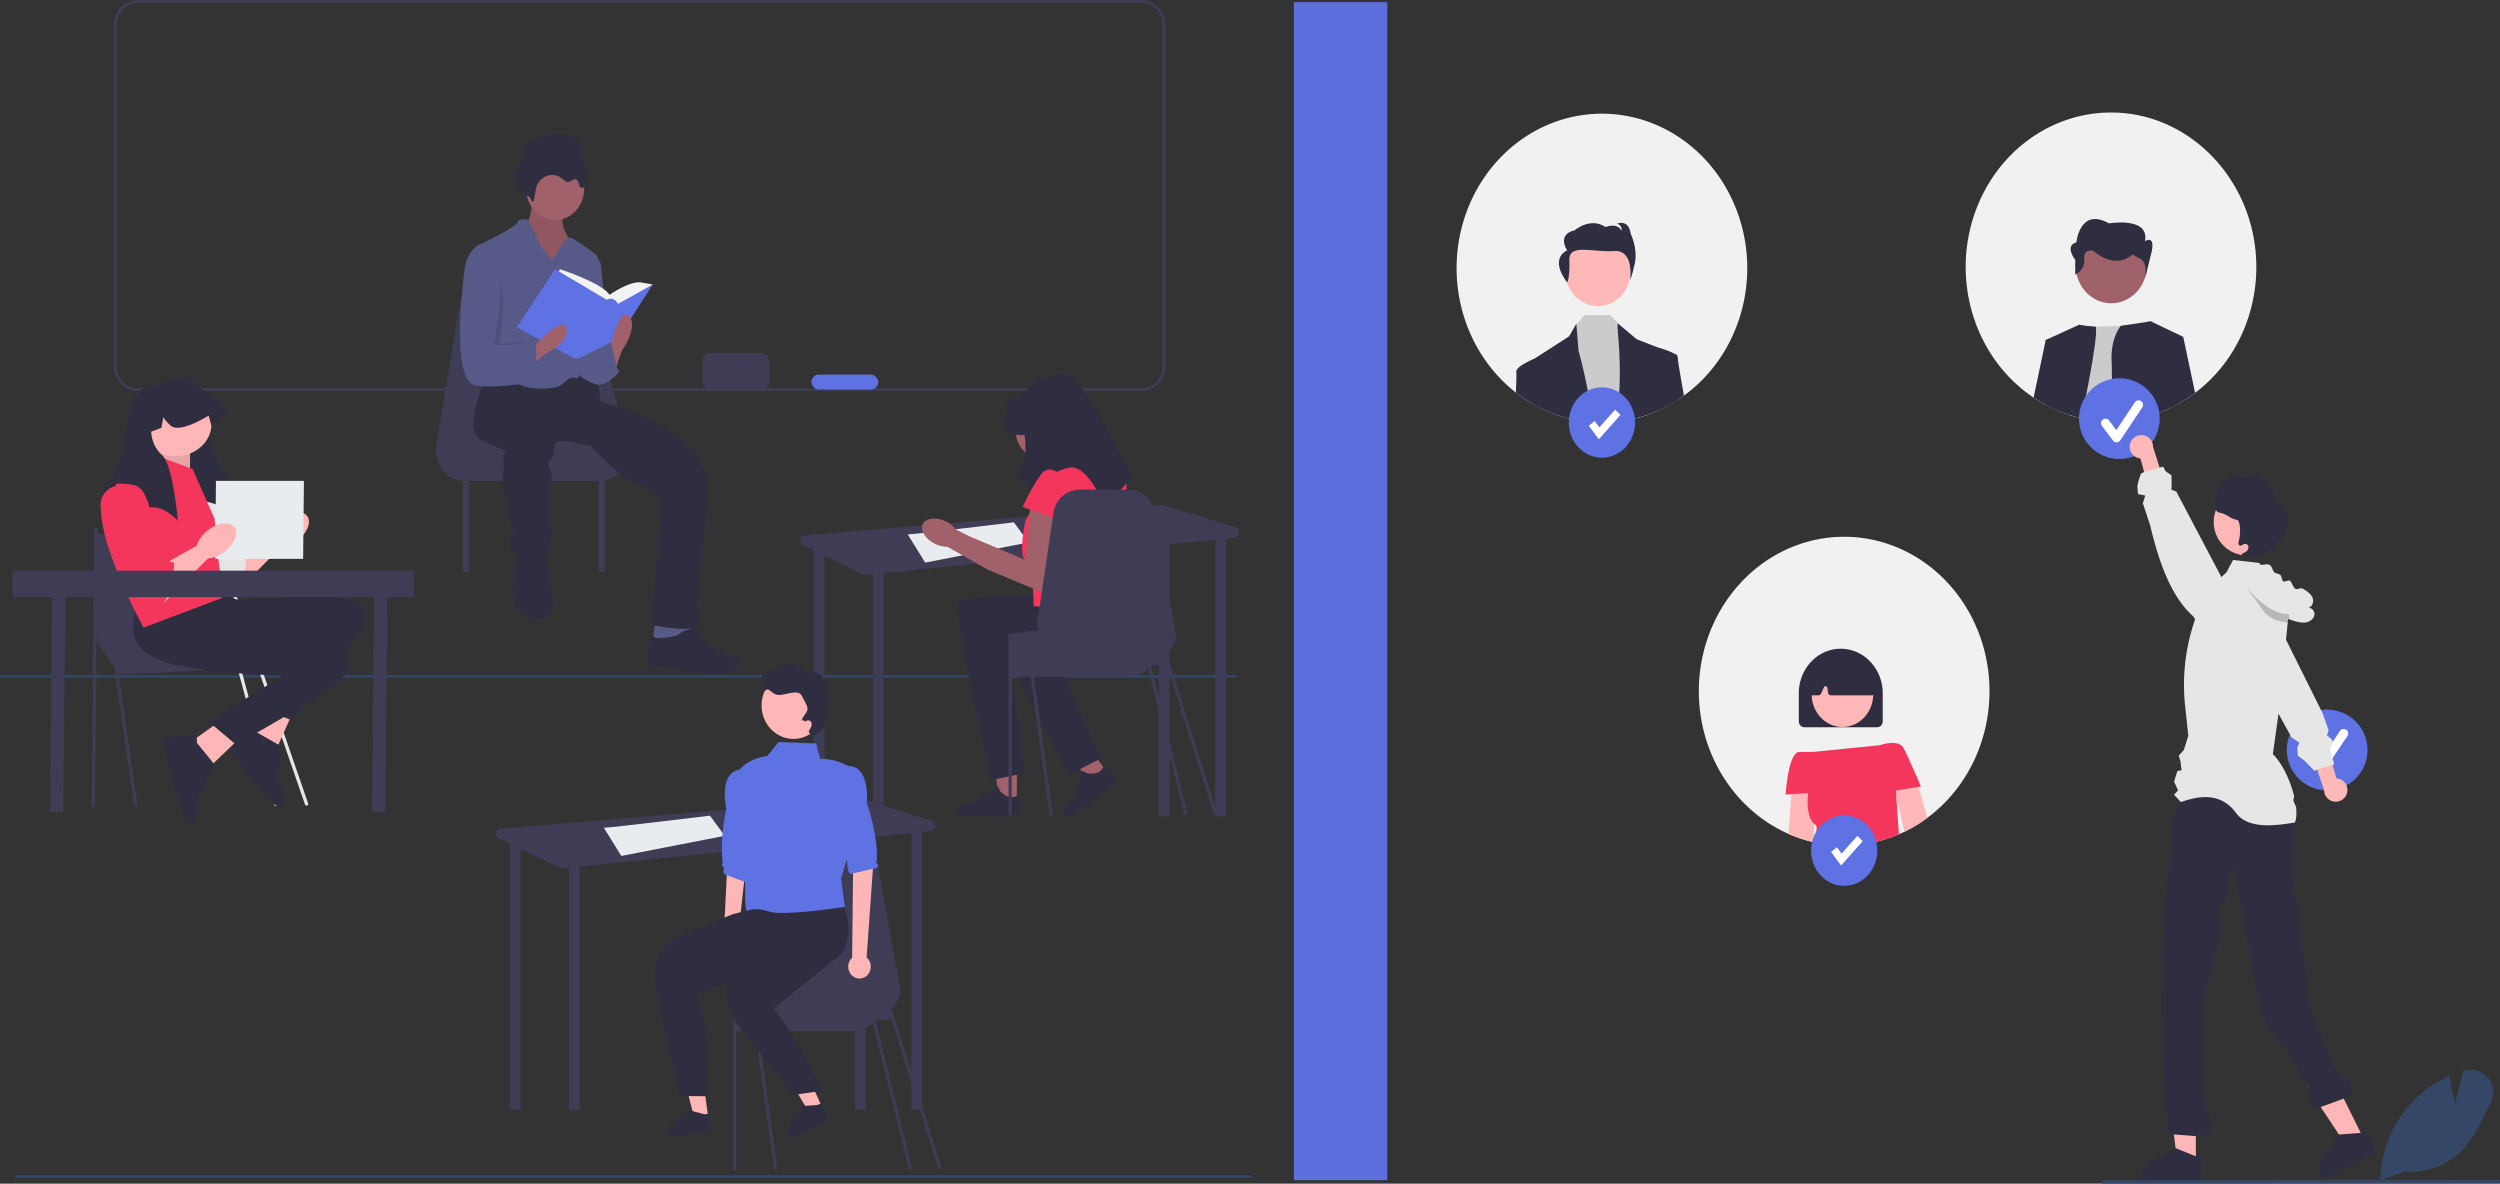 <?xml version="1.0" encoding="UTF-8" standalone="no"?>
<svg
   width="1720.186"
   height="814.467"
   viewBox="0 0 1720.186 814.467"
   version="1.1"
   id="svg304"
   sodipodi:docname="class.svg"
   inkscape:version="1.2.1 (9c6d41e410, 2022-07-14)"
   xml:space="preserve"
   xmlns:inkscape="http://www.inkscape.org/namespaces/inkscape"
   xmlns:sodipodi="http://sodipodi.sourceforge.net/DTD/sodipodi-0.dtd"
   xmlns="http://www.w3.org/2000/svg"
   xmlns:svg="http://www.w3.org/2000/svg"><rect x="0" y="0" width="1720.186" height="814.467" fill="#333333" stroke="none"/><defs
     id="defs308"><inkscape:perspective
       sodipodi:type="inkscape:persp3d"
       inkscape:vp_x="0 : 462.04362 : 1"
       inkscape:vp_y="0 : 1000 : 0"
       inkscape:vp_z="864.30416 : 462.04362 : 1"
       inkscape:persp3d-origin="432.15209 : 344.56912 : 1"
       id="perspective4685" /></defs><sodipodi:namedview
     id="namedview306"
     pagecolor="#505050"
     bordercolor="#eeeeee"
     borderopacity="1"
     inkscape:showpageshadow="0"
     inkscape:pageopacity="0"
     inkscape:pagecheckerboard="0"
     inkscape:deskcolor="#505050"
     showgrid="false"
     inkscape:zoom="0.75357022"
     inkscape:cx="847.29994"
     inkscape:cy="319.14743"
     inkscape:window-width="1920"
     inkscape:window-height="1001"
     inkscape:window-x="-9"
     inkscape:window-y="-9"
     inkscape:window-maximized="1"
     inkscape:current-layer="svg304" /><path
     d="M 785.204,269.129 H 95.109 c -9.25,0 -16.775,-7.525 -16.775,-16.776 V 16.775 C 78.334,7.525 85.859,0 95.109,0 H 785.204 c 9.25,0 16.775,7.525 16.775,16.775 v 235.577 c 0,9.251 -7.525,16.776 -16.775,16.776 z M 95.109,2 C 86.962,2 80.334,8.628 80.334,16.775 v 235.577 c 0,8.147 6.628,14.776 14.775,14.776 H 785.204 c 8.147,0 14.775,-6.629 14.775,-14.776 V 16.775 C 799.979,8.628 793.351,2 785.204,2 Z"
     fill="#3f3d56"
     id="path156" /><rect
     id="uuid-dac6dc9f-03bc-4283-a90c-97bcdcbf45dc"
     y="808.698"
     width="851.034"
     height="1.683"
     fill="#e6e6e6"
     x="10.388"
     style="fill:#344767;fill-opacity:1" /><rect
     id="uuid-2f9646f7-bb94-4523-8d2e-fd8f0877664c"
     y="464.557"
     width="851.034"
     height="1.683"
     fill="#e6e6e6"
     x="0"
     style="fill:#344767;fill-opacity:1" /><g
     id="g298"
     transform="matrix(1.142,0,-0.01,1.013,-28.969,0.62)"><g
       id="g238"><polygon
         points="171.565,374.775 193.114,361.071 201.875,366.355 171.565,401.183 "
         fill="#ffb6b6"
         id="polygon232" /><path
         d="m 142.097,321.733 c 0,0 -14.313,3.368 -7.577,22.732 6.736,19.365 28.626,59.778 35.361,57.252 6.736,-2.526 7.577,-27.784 7.577,-27.784 0,0 -0.842,0.842 -4.21,-2.526 -3.368,-3.368 -3.368,-1.83 -3.368,-5.546 0,-3.716 -2.755,-6.47 -2.755,-6.47 l -3.139,-6.507 c 0,0 0,-30.31 -12.629,-31.994 -12.629,-1.684 -9.261,0.842 -9.261,0.842 z"
         fill="#e6e6e6"
         id="path234" /><ellipse
         cx="202.717"
         cy="359.199"
         rx="14.313"
         ry="8.84"
         transform="rotate(-45,202.717,359.199)"
         fill="#ffb6b6"
         id="ellipse236" /></g><g
       id="g252"><polygon
         points="86.348,433.29 101.052,457.628 186.741,452.557 163.925,423.149 "
         fill="#e6e6e6"
         id="polygon240"
         style="fill:#3f3d56;fill-opacity:1" /><path
         d="m 111.952,547.12 c -0.499,0 -0.934,-0.368 -1.003,-0.876 L 85.343,359.236 c -0.076,-0.555 0.312,-1.067 0.867,-1.142 0.555,-0.08 1.066,0.312 1.142,0.867 l 25.605,187.007 c 0.076,0.555 -0.312,1.067 -0.867,1.142 -0.047,0.006 -0.093,0.009 -0.139,0.009 z"
         fill="#e6e6e6"
         id="path242"
         style="fill:#3f3d56;fill-opacity:1" /><path
         d="m 86.348,547.358 c -0.56,0 -1.014,-0.454 -1.014,-1.014 V 359.135 c 0,-0.56 0.454,-1.014 1.014,-1.014 0.56,0 1.014,0.454 1.014,1.014 v 187.209 c 0,0.56 -0.454,1.014 -1.014,1.014 z"
         fill="#e6e6e6"
         id="path244"
         style="fill:#3f3d56;fill-opacity:1" /><path
         d="m 214.882,546.613 c -0.431,0 -0.831,-0.277 -0.967,-0.71 L 153.324,353.319 c -0.168,-0.534 0.129,-1.104 0.663,-1.272 0.534,-0.167 1.104,0.129 1.272,0.663 l 60.591,192.584 c 0.168,0.534 -0.129,1.104 -0.663,1.272 -0.101,0.032 -0.204,0.047 -0.305,0.047 z"
         fill="#e6e6e6"
         id="path246" /><path
         d="m 196.374,546.85 c -0.453,0 -0.865,-0.305 -0.982,-0.764 L 153.308,376.117 c -0.138,-0.543 0.19,-1.095 0.733,-1.233 0.544,-0.137 1.095,0.19 1.233,0.733 l 42.084,169.969 c 0.138,0.543 -0.19,1.095 -0.733,1.233 -0.084,0.021 -0.168,0.031 -0.251,0.031 z"
         fill="#e6e6e6"
         id="path248" /><polygon
         points="86.348,362.117 156.573,361.037 169.502,434.811 87.362,434.811 "
         fill="#e6e6e6"
         id="polygon250"
         style="fill:#3f3d56;fill-opacity:1" /></g><g
       id="g260"><polygon
         points="194.266,470.597 176.568,501.755 197.117,506.279 205.684,484.118 "
         fill="#ffb6b6"
         id="polygon254" /><path
         d="m 182.925,495.873 c 0,0 -0.688,-5.081 -4.731,-3.469 -4.043,1.612 -15.711,7.605 -15.711,7.605 0,0 30.434,49.451 36.209,47.147 5.776,-2.304 -1.138,-16.282 -1.138,-16.282 l 1.526,-24.709 -16.155,-10.293 z"
         fill="#2f2e41"
         id="path256" /><path
         d="m 115.997,410.136 c 0,0 -6.315,29.047 13.05,39.15 19.365,10.103 85.457,-14.734 85.457,-14.734 l -30.31,45.415 21.049,8.469 c 0,0 47.991,-63.146 44.623,-73.249 -3.368,-10.103 -26.1,-10.945 -26.1,-10.945 l -51.358,2.526 -13.471,-4.21 -42.939,7.577 z"
         fill="#2f2e41"
         id="path258" /></g><g
       id="g268"><polygon
         points="168.084,484.425 140.261,507.008 157.755,518.699 173.798,501.174 "
         fill="#ffb6b6"
         id="polygon262" /><path
         d="m 148.322,503.842 c 0,0 1.208,-4.983 -3.144,-4.952 -4.353,0.031 -17.402,1.367 -17.402,1.367 0,0 10.353,57.135 16.571,57.091 6.218,-0.044 4.865,-15.58 4.865,-15.58 l 10.412,-22.459 -11.302,-15.466 z"
         fill="#2f2e41"
         id="path264" /><path
         d="m 117.181,399.629 c 0,0 -16.451,24.758 -2.091,41.215 14.361,16.457 84.96,17.372 84.96,17.372 l -44.758,31.272 16.524,15.548 c 0,0 67.678,-41.354 68.218,-51.99 0.54,-10.636 -20.328,-19.692 -20.328,-19.692 l -48.757,-16.336 -11.016,-8.823 -42.753,-8.567 z"
         fill="#2f2e41"
         id="path266" /></g><path
       d="m 159.443,342.284 c 0,0 -15.997,-5.894 -23.574,-5.894 -0.724,0 -1.44,0.084 -2.155,0.236 -4.85,1.027 -9.312,5.195 -11.45,7.468 -0.834,0.892 -1.313,1.49 -1.313,1.49 0,0 0.051,-0.581 0.152,-1.6 0.497,-5.355 2.332,-22.926 5.624,-34.174 1.179,-4.016 2.534,-7.224 4.092,-8.781 3.629,-3.637 5.304,-7.998 6.079,-11.248 0.657,-2.787 0.657,-4.749 0.657,-4.749 l -6.138,-2.644 -1.137,-7.426 c -0.202,0.876 -1.137,2.585 -4.277,5.86 -0.269,0.278 -0.564,0.514 -0.876,0.716 -4.53,2.846 -13.766,-2.105 -18.742,-5.22 2.071,-7.199 5.826,-13.783 12.646,-14.86 15.997,-2.526 15.997,-11.787 26.1,-1.684 0.834,0.834 1.675,1.633 2.517,2.408 3.233,6.18 4.412,14.465 4.833,20.223 0.303,4.033 0.227,6.837 0.227,6.837 0,0 4.21,25.258 10.945,30.31 6.736,5.052 -4.21,22.732 -4.21,22.732 z"
       fill="#2f2e41"
       id="path270" /><polygon
       points="128.292,301.871 116.915,318.558 142.605,325.446 142.605,301.871 "
       fill="#ffb6b6"
       id="polygon272" /><polygon
       points="128.292,301.871 116.915,318.558 142.605,325.446 142.605,301.871 "
       opacity="0.1"
       id="polygon274" /><path
       d="m 144.202,317.944 -24.416,-10.103 c 0,0 -32.836,14.313 -30.31,42.097 2.526,27.784 26.1,75.775 26.1,75.775 l 47.149,-20.207 -5.052,-53.884 -13.471,-33.678 z"
       fill="#e6e6e6"
       id="path276"
       style="fill:#f5365c;fill-opacity:1" /><circle
       cx="133.734"
       cy="287.78"
       r="21.541"
       fill="#ffb6b6"
       id="circle278" /><path
       d="m 162.811,279.981 c -4.21,4.21 -7.577,8.419 -7.577,8.419 l -1.684,-6.736 c 0,0 -0.387,0.286 -1.069,0.741 -2.669,1.819 -9.834,6.39 -15.584,7.375 -2.559,0.438 -4.833,0.16 -6.315,-1.381 -3.14,-3.275 -4.075,-4.984 -4.277,-5.86 l -1.137,7.426 -6.138,2.644 c 0,0 0,9.244 6.736,15.997 0.328,0.328 0.648,0.732 0.96,1.204 3.216,4.85 5.523,16.721 6.988,26.816 1.297,8.975 1.92,16.536 1.92,16.536 0,0 -6.373,-7.982 -13.37,-9.068 -0.387,-0.059 -0.775,-0.101 -1.162,-0.109 -0.126,-0.017 -0.261,-0.017 -0.387,-0.017 -7.577,0 -23.574,5.894 -23.574,5.894 0,0 -10.945,-17.681 -4.21,-22.732 6.736,-5.052 10.945,-30.31 10.945,-30.31 0,0 -0.278,-10.811 2.509,-20.501 2.071,-7.199 5.826,-13.783 12.646,-14.86 15.997,-2.526 15.997,-11.787 26.1,-1.684 0.834,0.834 1.675,1.633 2.517,2.408 9.413,8.655 19.028,13.934 15.163,17.799 z"
       fill="#2f2e41"
       id="path280" /><rect
       x="60.334"
       y="393"
       width="8"
       height="158"
       fill="#3f3d56"
       id="rect282" /><rect
       x="254.334"
       y="393"
       width="8"
       height="158"
       fill="#3f3d56"
       id="rect284" /><rect
       x="158.334"
       y="326"
       width="53"
       height="53"
       fill="#5e72e4"
       id="rect286"
       style="fill:#e9ecef;fill-opacity:1" /><g
       id="g294"><polygon
         points="127.784,382.352 149.333,368.648 158.094,373.933 127.784,408.761 "
         fill="#ffb6b6"
         id="polygon288" /><path
         d="m 98.316,329.31 c 0,0 -14.313,3.368 -7.577,22.732 6.736,19.365 28.626,59.778 35.361,57.252 6.736,-2.526 7.577,-27.784 7.577,-27.784 0,0 -0.842,0.842 -4.21,-2.526 -3.368,-3.368 -3.368,-1.83 -3.368,-5.546 0,-3.716 -2.755,-6.47 -2.755,-6.47 l -3.139,-6.507 c 0,0 0,-30.31 -12.629,-31.994 -12.629,-1.684 -9.261,0.842 -9.261,0.842 z"
         fill="#e6e6e6"
         id="path290"
         style="fill:#f5365c;fill-opacity:1" /><ellipse
         cx="158.936"
         cy="366.776"
         rx="14.313"
         ry="8.84"
         transform="rotate(-45,158.936,366.776)"
         fill="#ffb6b6"
         id="ellipse292" /></g><rect
       x="36.334"
       y="387"
       width="242"
       height="18"
       fill="#3f3d56"
       id="rect296" /></g><rect
     x="483.334"
     y="243"
     width="46"
     height="25"
     rx="5.13"
     ry="5.13"
     fill="#3f3d56"
     id="rect300" /><rect
     x="558.334"
     y="257.74"
     width="46"
     height="10.26"
     rx="5.13"
     ry="5.13"
     fill="#5e72e4"
     id="rect302" /><rect
     style="opacity:0.949;fill:#5e72e4;fill-opacity:1;stroke-width:1.191"
     id="rect4774"
     width="64.246"
     height="810.595"
     x="890.303"
     y="1.46" /><g
     id="g1087"
     transform="matrix(0.862,0,0,0.916,1002.242,77.413)"><path
       d="m 425.388,434.697 a 115.853,115.853 0 0 1 -49.69,95.19 114.45,114.45 0 0 1 -13.55,8.15 c -1.56,0.8 -3.13,1.56 -4.729,2.28 -1.44,0.66 -2.89,1.28 -4.36,1.87 a 116.421,116.421 0 0 1 -57.57,7.68 q -5.07,-0.6 -10.01,-1.65 c -0.14,-0.03 -0.29,-0.06 -0.43,-0.09 a 113.319,113.319 0 0 1 -20.15,-6.27 116.012,116.012 0 1 1 160.49,-107.16 z"
       fill="#f1f1f1"
       id="path70" /><path
       d="m 330.748,413.047 c -0.1,-0.12 -0.21,-0.23 -0.32,-0.34 a 33.444,33.444 0 0 0 -47.04,-0.48 c -0.07,0.06 -0.13,0.12 -0.19,0.18 -0.08,0.07 -0.15,0.14 -0.22,0.21 a 33.427,33.427 0 0 0 -9.82,23.68 v 21 a 4.507,4.507 0 0 0 4.5,4.5 h 58 a 4.507,4.507 0 0 0 4.5,-4.5 v -21 a 33.348,33.348 0 0 0 -9.41,-23.25 z"
       fill="#2f2e41"
       id="path72" /><circle
       cx="308.002"
       cy="437.027"
       r="24.561"
       fill="#ffb7b7"
       id="circle74" /><path
       d="m 333.818,434.937 -2.9,-20.26 a 2.537,2.537 0 0 0 -0.89,-1.59 2.627,2.627 0 0 0 -0.53,-0.33 c -14.85,-6.95 -29.91,-6.95 -44.76,-0.02 a 2.448,2.448 0 0 0 -0.55,0.35 c -0.06,0.05 -0.12,0.11 -0.18,0.17 a 2.532,2.532 0 0 0 -0.7,1.51 l -1.94,20.29 a 2.505,2.505 0 0 0 0.64,1.92 2.477,2.477 0 0 0 1.44,0.78 1.838,1.838 0 0 0 0.41,0.04 h 4.92 a 2.523,2.523 0 0 0 2.27,-1.44 l 2.13,-4.56 a 1.494,1.494 0 0 1 2.84,0.45 l 0.42,3.36 a 2.512,2.512 0 0 0 2.48,2.19 h 32.43 a 2.404,2.404 0 0 0 1.21,-0.32 2.532,2.532 0 0 0 0.68,-0.54 2.506,2.506 0 0 0 0.58,-2 z"
       fill="#2f2e41"
       id="path76" /><path
       d="m 368.738,506.587 6.96,23.3 a 114.45,114.45 0 0 1 -13.55,8.15 c -1.56,0.8 -3.13,1.56 -4.729,2.28 l -7.21,-30.91 -2.8,-11.99 18,-2 z"
       fill="#ffb7b7"
       id="path78" /><path
       d="m 285.908,502.717 -0.6,31.48 -0.26,13.93 a 113.319,113.319 0 0 1 -20.15,-6.27 l 2.39,-29.82 0.6,-7.52 z"
       fill="#ffb7b7"
       id="path80" /><path
       d="m 368.738,506.587 -18.08,2.71 0.22,2.97 2.18,29.92 a 116.421,116.421 0 0 1 -57.57,7.68 q -5.07,-0.6 -10.01,-1.65 c 1.48,-6.22 2.76,-11.82 1.18,-12.92 a 11.979,11.979 0 0 1 -1.35,-1.1 c -7.37,-7.03 -4.65,-22.9 -4.65,-22.9 l -13.37,0.74 -4.63,0.26 c 0,0 2,-32 11,-32 h 11 l 53,-5 c 0,0 15,-5 19,2 2.1,3.67 5.84,11.45 8.93,18.03 2.8,5.98 5.07,10.97 5.07,10.97 z"
       fill="#2f2e41"
       id="path82"
       style="fill:#f5365c;fill-opacity:1" /><path
       d="m 638.369,117.278 a 115.847,115.847 0 0 1 -48.883,93.352 c -0.26,0.18 -0.53,0.37 -0.8,0.56 -0.28,0.2 -0.57,0.4 -0.86,0.59 q -2.52,1.74 -5.14,3.33 -3.69,2.25 -7.55,4.23 c -0.08,0.04 -0.17,0.08 -0.25,0.12 q -2.219,1.14 -4.479,2.16 c -0.05,0.02 -0.09,0.04 -0.14,0.06 -0.35,0.16 -0.72,0.33 -1.08,0.48 -2.79,1.24 -5.64,2.37 -8.54,3.37 q -3.705,1.305 -7.52,2.34 a 113.729,113.729 0 0 1 -15.85,3.18 115.588,115.588 0 0 1 -13.76,0.94 c -0.38,0.01 -0.76,0.01 -1.14,0.01 -2.51,0 -5.01,-0.08 -7.48,-0.24 -2.16,-0.14 -4.3,-0.33 -6.42,-0.59 -3.27,-0.39 -6.5,-0.91 -9.68,-1.59 -0.14,-0.02 -0.28,-0.05 -0.42,-0.08 -0.11,-0.02 -0.23,-0.05 -0.34,-0.07 -3.2,-0.67 -6.35,-1.49 -9.44,-2.43 q -4.365,-1.32 -8.57,-2.98 c -0.72,-0.28 -1.43,-0.56 -2.14,-0.86 -1.77,-0.74 -3.52,-1.51 -5.24,-2.34 -0.5,-0.23 -0.99,-0.47 -1.48,-0.71 -1.66,-0.81 -3.3,-1.66 -4.9,-2.56 q -2.895,-1.605 -5.69,-3.37 c -2.35,-1.48 -4.65,-3.04 -6.88,-4.69 A 116.005,116.005 0 0 1 524.025,0.012 C 587.633,0.895 639.055,53.668 638.369,117.278 Z"
       fill="#f1f1f1"
       id="path84" /><path
       d="m 498.036,229.43 c -3.2,-0.67 -6.35,-1.49 -9.44,-2.43 l 10.61,-65.79 10.99,-0.34 19.93,-0.63 10.22,-0.32 c 0,0 7.25,31.86 12.78,67.95 a 113.729,113.729 0 0 1 -15.85,3.18 115.588,115.588 0 0 1 -13.76,0.94 c -0.38,0.01 -0.76,0.01 -1.14,0.01 -2.51,0 -5.01,-0.08 -7.48,-0.24 -2.16,-0.14 -4.3,-0.33 -6.42,-0.59 -3.27,-0.39 -6.5,-0.91 -9.68,-1.59 -0.14,-0.02 -0.28,-0.05 -0.42,-0.08 -0.11,-0.02 -0.23,-0.05 -0.34,-0.07 z"
       fill="#cbcbcb"
       id="path86" /><path
       d="m 498.795,229.58 c -0.14,-0.02 -0.28,-0.05 -0.42,-0.08 -0.11,-0.02 -0.23,-0.05 -0.34,-0.07 -3.2,-0.67 -6.35,-1.49 -9.44,-2.43 q -4.365,-1.32 -8.57,-2.98 c -0.72,-0.28 -1.43,-0.56 -2.14,-0.86 -1.77,-0.74 -3.52,-1.51 -5.24,-2.34 -0.5,-0.23 -0.99,-0.47 -1.48,-0.71 l -0.88,-49.26 27,-11.57 c 0,0 0.09,0.72 12.91,1.59 2.44,7.96 -11.4,68.71 -11.4,68.71 z"
       fill="#2f2e41"
       id="path88" /><path
       d="m 579.496,168.52 -5.09,26.75 0.479,24.19 q -2.219,1.14 -4.479,2.16 c -0.05,0.02 -0.09,0.04 -0.14,0.06 -0.35,0.16 -0.72,0.33 -1.08,0.48 -2.79,1.24 -5.64,2.37 -8.54,3.37 q -3.705,1.305 -7.52,2.34 a 113.729,113.729 0 0 1 -15.85,3.18 115.588,115.588 0 0 1 -13.76,0.94 l -0.53,-42.87 c -1.12,-13.82 2.59,-22.96 7.14,-28.88 24.25,-3.24 23.71,-3.53 23.71,-3.53 l 25.71,11.57 z"
       fill="#2f2e41"
       id="path90" /><path
       d="m 481.855,174.71 -1.83,49.31 c -0.72,-0.28 -1.43,-0.56 -2.14,-0.86 -1.77,-0.74 -3.52,-1.51 -5.24,-2.34 -0.5,-0.23 -0.99,-0.47 -1.48,-0.71 -1.66,-0.81 -3.3,-1.66 -4.9,-2.56 q -2.895,-1.605 -5.69,-3.37 l 9.71,-43.33 z"
       fill="#2f2e41"
       id="path92" /><path
       d="m 589.485,210.63 c -0.26,0.18 -0.53,0.37 -0.8,0.56 -0.28,0.2 -0.57,0.4 -0.86,0.59 q -2.52,1.74 -5.14,3.33 -3.69,2.25 -7.55,4.23 c -0.08,0.04 -0.17,0.08 -0.25,0.12 q -2.287,1.174 -4.617,2.222 l -0.003,-0.002 -1.83,-49.48 11.06,-3.68 0.51,-0.17 z"
       fill="#2f2e41"
       id="path94" /><ellipse
       cx="36.957"
       cy="533.761"
       rx="28.603"
       ry="28.529"
       transform="rotate(-73.66)"
       fill="#9f616a"
       id="ellipse96" /><path
       d="m 493.867,121.875 v -11.131 c 0,0 -8.977,-10.572 0.898,-13.236 0,0 2.693,-26.632 26.032,-14.204 0,0 32.316,-5.326 28.725,13.316 0,0 8.079,-4.867 5.386,7.561 l -5.208,20.02 c 0,0 2.515,-13.224 -5.564,-15 l -4.488,-2.663 c 0,0 -12.567,12.428 -31.418,-2.663 0,0 -8.079,-1.928 -7.181,6.061 0.898,7.99 -7.181,11.939 -7.181,11.939 z"
       fill="#2f2e41"
       id="path98" /><path
       d="m 232.017,116.883 a 115.853,115.853 0 0 1 -49.69,95.19 c -0.28,0.2 -0.57,0.4 -0.86,0.59 q -2.52,1.74 -5.14,3.33 -3.69,2.25 -7.55,4.23 c -1.56,0.8 -3.13,1.56 -4.729,2.28 -0.4,0.18 -0.81,0.37 -1.22,0.54 -2.79,1.24 -5.64,2.37 -8.54,3.37 a 114.204,114.204 0 0 1 -23.37,5.52 116.296,116.296 0 0 1 -14.9,0.95 c -2.51,0 -5.01,-0.08 -7.48,-0.24 -2.16,-0.14 -4.3,-0.33 -6.42,-0.59 -3.41,-0.41 -6.78,-0.96 -10.1,-1.67 -0.11,-0.02 -0.23,-0.05 -0.34,-0.07 a 113.319,113.319 0 0 1 -20.15,-6.27 c -1.77,-0.74 -3.52,-1.51 -5.24,-2.34 q -3.255,-1.53 -6.38,-3.27 a 116.009,116.009 0 1 1 172.11,-101.55 z"
       fill="#f1f1f1"
       id="path100" /><circle
       cx="112.831"
       cy="119.568"
       r="25.903"
       fill="#ffb8b8"
       id="circle102" /><path
       d="m 102.117,232.053 c -3.41,-0.41 -6.78,-0.96 -10.1,-1.67 l 3.15,-70.88 0.45,-0.47 6.45,-6.81 h 20.51 l 7.57,7.33 0.64,0.63 16.19,15.51 7.31,50.72 a 114.204,114.204 0 0 1 -23.37,5.52 116.296,116.296 0 0 1 -14.9,0.95 c -2.51,0 -5.01,-0.08 -7.48,-0.24 -2.16,-0.14 -4.3,-0.33 -6.42,-0.59 z"
       fill="#cbcbcb"
       id="path104" /><path
       d="m 66.287,221.703 q -3.255,-1.53 -6.38,-3.27 c -0.21,-19.2 -0.35,-31.95 -0.35,-31.95 l 2.44,-1.49 a 0.804,0.804 0 0 1 0.09,-0.04 l 27.69,-16.82 5.81,-9.44 0.03,0.34 1.71,19.9 a 346.744,346.744 0 0 1 11.21,53.71 c -2.16,-0.14 -4.3,-0.33 -6.42,-0.59 -3.41,-0.41 -6.78,-0.96 -10.1,-1.67 -0.11,-0.02 -0.23,-0.05 -0.34,-0.07 a 113.319,113.319 0 0 1 -20.15,-6.27 c -1.77,-0.74 -3.52,-1.51 -5.24,-2.34 z"
       fill="#2f2e41"
       id="path106" /><path
       d="m 154.287,226.413 a 114.204,114.204 0 0 1 -23.37,5.52 91.267,91.267 0 0 1 -1.21,-19.55 c 2.16,-34.53 -2.82,-53.69 -0.66,-53.69 l 1.1,0.86 13.59,10.74 17.89,6.56 h 0.01 l 12.31,4.51 2.17,0.8 v 1.03 c 0.01,3.56 0.03,16.02 0.21,32.8 q -3.69,2.25 -7.55,4.23 c -1.56,0.8 -3.13,1.56 -4.729,2.28 -0.4,0.18 -0.81,0.37 -1.22,0.54 -2.79,1.24 -5.64,2.37 -8.54,3.37 z"
       fill="#2f2e41"
       id="path108" /><path
       d="m 88.325,127.672 c 0,0 2.201,-3.865 1.689,-16.776 -0.512,-12.911 19.15,-5.609 35.578,-6.841 16.429,-1.232 12.951,21.556 12.951,21.556 0,0 1.185,-1.355 3.723,-12.353 2.538,-10.998 -3.224,-21.958 -3.224,-21.958 -1.697,-11.557 -10.842,-7.853 -10.842,-7.853 4.404,1.715 3.558,5.381 3.558,5.381 -3.728,-6.536 -12.873,-2.832 -12.873,-2.832 -12.197,-7.654 -24.559,2.425 -24.559,2.425 -14.735,3.344 -6.093,15.062 -6.093,15.062 -14.818,7.488 0.091,24.189 0.091,24.189 z"
       fill="#2f2e41"
       id="path110" /><path
       d="m 47.337,210.373 c 0.38,-8.79 0.55,-14.46 0.35,-15.25 -1.03,-4.12 13.03,-9.64 14.31,-10.13 a 0.804,0.804 0 0 1 0.09,-0.04 l 2.86,1.53 1.34,35.22 q -3.255,-1.53 -6.38,-3.27 a 115.181,115.181 0 0 1 -12.57,-8.06 z"
       fill="#2f2e41"
       id="path112" /><path
       d="m 176.327,215.993 q -3.69,2.25 -7.55,4.23 c -1.56,0.8 -3.13,1.56 -4.729,2.28 -0.4,0.18 -0.81,0.37 -1.22,0.54 l -4.5,-44.43 2.63,-1.92 c 0,0 0.24,0.06 0.67,0.16 h 0.01 c 2.11,0.52 8.59,2.24 12.31,4.51 a 7.714,7.714 0 0 1 2.17,1.83 2.223,2.223 0 0 1 0.51,1.58 c -0.12,1.16 1.88,12.16 4.84,27.89 q -2.52,1.74 -5.14,3.33 z"
       fill="#2f2e41"
       id="path114" /><circle
       cx="309.388"
       cy="554.475"
       r="26.436"
       fill="#5e72e4"
       id="circle124" /><polygon
       points="130.805,222.857 113.481,241.144 105.568,230.97 110.17,227.391 113.916,232.208 126.573,218.848 "
       fill="#ffffff"
       id="polygon126"
       transform="translate(193.388,324.491)" /><circle
       cx="116.017"
       cy="232.867"
       r="26.436"
       fill="#5e72e4"
       id="circle128" /><polygon
       points="335.805,574.857 318.481,593.144 310.568,582.97 315.17,579.391 318.916,584.208 331.573,570.848 "
       fill="#ffffff"
       id="polygon130"
       transform="translate(-204.983,-347.669)" /></g><g
     id="g823"
     transform="translate(2241.485,628.093)"><polygon
       points="479.89,539.425 467.133,539.424 461.065,490.221 479.892,490.221 "
       fill="#ffb6b6"
       id="polygon730"
       transform="translate(-1210.461,-367.83)" /><path
       d="m -730.912,167.428 -13.62,-5.54 -0.39,-0.16 -7.52,5.7 a 16.013,16.013 0 0 0 -16.01,16.01 v 0.52 h 41.13 v -16.53 z"
       fill="#2f2e41"
       id="path732" /><polygon
       points="595.153,522.84 583.736,528.53 556.355,487.2 573.206,478.802 "
       fill="#ffb6b6"
       id="polygon734"
       transform="translate(-1210.461,-367.83)" /><path
       d="m -614.252,149.828 -2.92,1.45 -0.3,0.15 -14.64,1.13 -0.44,0.03 -4.19,8.45 a 16.002,16.002 0 0 0 -7.18,21.47 l 0.23,0.46 36.81,-18.34 z"
       fill="#2f2e41"
       id="path736" /><path
       d="m -739.223,-92.872 70.341,2.462 0.49,-0.712 c 0,0 6,14 6,26 0,3.99 -2.775,30.085 -1.364,35.022 0.175,0.614 -1.032,2.119 -0.636,4.978 0.257,1.855 1.674,0.428 2,3 0.234,1.846 -2.261,2.865 -2,5 0.285,2.333 3.717,9.889 4.026,12.484 3.289,27.626 7.667,67.648 7.667,67.648 0,0 17.587,47.103 21.307,47.869 6.245,1.284 10.46,12.639 7,15 -1.648,1.124 -22.945,8.689 -22.945,8.689 -1.17,0.212 -4.831,-1.624 -2.499,-5.967 0.429,-0.799 -2.131,1.235 -2.557,0.278 -0.453,-1.018 0.436,-5.067 -0.083,-6.197 -4.654,-10.143 -11.8,-24.2 -18.572,-31.418 a 68.601,68.601 0 0 1 -18.085,-38.765 l -15.532,-86.125 -5.323,24.152 -4.405,4.353 1.208,10.149 -0.208,9.851 -11,41 c 0,0 -1.65,76.568 1,79 1.435,1.317 7.525,17.538 -4,19 l -20.938,-1.615 c 0,0 -2.821,-5.945 -1.411,-8.061 1.411,-2.116 1.326,-1.538 -0.395,-5.001 -1.721,-3.463 -1.016,-9.33 -1.016,-9.33 a 691.206,691.206 0 0 1 -3.241,-82.993 c 1.05,-45.503 7.41,-97.777 7.41,-98.842 a 7.035,7.035 0 0 0 -0.586,-3.173 v -2.872 l 2.702,-10.177 z"
       fill="#2f2e41"
       id="path738" /><circle
       cx="-640.237"
       cy="-112.05"
       r="27.78"
       fill="#5e72e4"
       id="circle740" /><path
       d="m -644.026,-97.592 a 3.089,3.089 0 0 1 -2.472,-1.236 l -7.579,-10.105 a 3.09,3.09 0 1 1 4.944,-3.708 l 4.958,6.611 12.735,-19.102 a 3.09,3.09 0 1 1 5.142,3.428 l -15.158,22.736 a 3.091,3.091 0 0 1 -2.485,1.375 c -0.029,5e-4 -0.057,0.001 -0.086,0.001 z"
       fill="#ffffff"
       id="path742" /><path
       d="m -626.5,-82.682 a 7.988,7.988 0 0 0 -7.312,-9.827 l -14.234,-48.498 -9.629,11.175 15.32,45.409 a 8.031,8.031 0 0 0 15.856,1.741 z"
       fill="#ffb8b8"
       id="path744" /><path
       d="m -636.542,-106.342 -1.85,-6.78 2.12,-4.05 -0.16,-0.47 -0.64,-1.82 -3.32,-2.66 1.19,-3.39 -4.2,-11.93 -1.03,-2.07 -24.11,-48.41 -5.78,-11.61 -1.34,-2.1 -4.17,-6.54 -5.7,-8.93 a 12.749,12.749 0 0 0 -8.08,-5.63 12.949,12.949 0 0 0 -1.62,-0.25 l -0.39,-0.03 a 12.871,12.871 0 0 0 -2.91,0.17 h -0.02 a 12.476,12.476 0 0 0 -4.74,1.88 12.74,12.74 0 0 0 -2.98,2.68 12.905,12.905 0 0 0 -2.85,8.55 l 0.18,4.88 0.18,4.44 8.46,15.3 0.55,1 0.01,0.03 26.03,47.1 7.85,14.2 1.19,2.16 5.28,3.5 -1.41,3.52 0.41,5.48 4.49,3.39 6.51,6.61 0.26,0.54 2,-1.01 0.19,-0.1 0.45,-0.13 6.19,-1.87 3.76,-1.13 0.12,-0.04 1.03,-0.26 z"
       fill="#e6e6e6"
       id="path746" /><path
       d="m -529.532,113.818 a 15.265,15.265 0 0 0 -16.3,-5.21 l -0.64,0.19 -5.74,22.41 c -0.86,-3.34 -2.7,-10.88 -3.86,-18.26 l -0.1,-0.61 -0.57,0.25 a 77.842,77.842 0 0 0 -16.79,10.12 80.525,80.525 0 0 0 -30.11,60.64 l -0.01,0.43 -0.01,0.27 0.76,-0.27 16.31,-5.83 a 48.688,48.688 0 0 0 39.26,-14.64 c 6.59,-6.95 11.11,-15.89 15.48,-24.54 1.28,-2.52 2.59,-5.12 3.93,-7.62 a 15.517,15.517 0 0 0 -1.61,-17.33 z"
       fill="#f2f2f2"
       id="path748"
       style="fill:#344767;fill-opacity:1" /><circle
       cx="-783.237"
       cy="-340.05"
       r="27.78"
       fill="#5e72e4"
       id="circle752" /><path
       d="m -785.15,-323.715 a 3.089,3.089 0 0 1 -2.472,-1.236 l -7.579,-10.105 a 3.09,3.09 0 1 1 4.944,-3.708 l 4.958,6.611 12.735,-19.102 a 3.09,3.09 0 1 1 5.142,3.428 l -15.158,22.736 a 3.091,3.091 0 0 1 -2.485,1.375 c -0.029,5e-4 -0.057,0.001 -0.086,0.001 z"
       fill="#ffffff"
       id="path754" /><path
       d="m -661.392,-68.312 a 18.113,18.113 0 0 1 -1,6.19 l -0.15,-0.03 c -17.761,3.072 -33.604,3.575 -40.933,-7.327 -9.562,-12.176 -22.715,-12.038 -37.387,-6.693 l -1.74,-1.88 -2.96,-3.19 2.72,-3.08 -2.72,-5.94 2.27,-7.33 2.9,-0.53 -0.78,-6.31 -1.22,-3.69 3.58,-3.93 3.04,-9.81 -2.19,-20.53 a 136.761,136.761 0 0 1 16.62,-81.22 l 8.31,-7.46 3.45,-3.1 4.63,-8.64 4.89,0.57 13.24,1.53 0.45,1.08 3.25,7.84 17.12,18.39 -0.77,7.76 -0.34,3.42 -0.25,2.46 -1.18,11.84 -4.81,48.37 -0.36,2.57 -3.87,27.81 c 6.29,6.08 11.85,17.79 14.52,28.49 0.3,1.19 -0.55,2.4 -0.33,3.56 0.31,1.64 1.66,3.2 1.81,4.73 a 36.372,36.372 0 0 1 0.19,4.08 z"
       fill="#e6e6e6"
       id="path762" /><circle
       cx="-695.301"
       cy="-268.905"
       r="22.996"
       fill="#ffb6b6"
       id="circle764" /><path
       d="m -667.579,-275.179 c -1.361,-4.243 -5.094,-7.833 -9.526,-8.302 a 15.512,15.512 0 0 0 -22.738,-15.503 4.823,4.823 0 0 0 -4.431,-1.684 9.946,9.946 0 0 0 -4.501,1.972 22.321,22.321 0 0 0 -8.928,21.111 c -0.01,-2.028 0.888,1.895 3.464,2.242 a 16.99,16.99 0 0 1 6.017,2.482 17.505,17.505 0 0 0 6.005,2.517 c 2.161,0.316 2.719,8.98 1.175,14.56 -0.293,1.057 -0.441,2.476 0.533,2.98 1.2,0.621 2.414,-0.94 3.756,-1.092 a 2.325,2.325 0 0 1 2.359,2.207 3.791,3.791 0 0 1 -1.583,3.089 11.202,11.202 0 0 1 -3.236,1.567 l 0.388,0.55 a 3.08,3.08 0 0 0 3.628,1.479 c 1.538,1.855 17.385,-3.296 18.157,-6.681 a 37.403,37.403 0 0 0 8.138,-10.513 17.869,17.869 0 0 0 1.322,-12.983 z"
       fill="#2f2e41"
       id="path766" /><path
       d="m -648.982,-205.142 c -0.32,2.68 -2.83,4.68 -5.47,5.24 a 11.832,11.832 0 0 1 -4.07,0.07 27.76,27.76 0 0 1 -3.9,-0.87 q -2.37,-0.675 -4.69,-1.52 a 74.341,74.341 0 0 1 -12.72,-5.95 75.232,75.232 0 0 1 -8.76,-5.98 q -2.16,-1.71 -4.19,-3.57 l 1.69,0.8 q -2.265,-3.045 -4.53,-6.09 -2.19,-2.94 -4.37,-5.88 c -0.09,-0.12 -0.16,-0.2 -0.19,-0.24 v -0.01 c -0.67,-0.89 -1.33,-1.78 -1.99,-2.67 -1.99,-2.67 -3.95,-6.59 -1.66,-9 a 4.292,4.292 0 0 1 3.73,-1.13 5.939,5.939 0 0 1 2.05,0.66 14.462,14.462 0 0 1 4.35,4.39 c 1.56,-2.27 4.59,-3.11 7.33,-2.74 0.15,0.01 0.29,0.03 0.43,0.05 2.85,0.49 4.08,-1.05 6.55,0.46 1.15,0.7 1.85,4.3 3,5 0.65,0.4 3.06,1 3.72,1.41 1.3,0.8 0.97,3.79 2.28,4.59 0.97,0.59 3.57,-1 4.54,-0.41 1.02,0.63 2.44,4.79 3.46,5.41 2.03,1.25 3.66,-1.03 5.69,0.21 2.61,1.61 5.39,3.4 6.49,6.26 0.97,2.52 -0.28,5.97 -2.69,6.69 a 4.466,4.466 0 0 1 3.92,4.82 z"
       fill="#e6e6e6"
       id="path768" /><path
       d="m -667.112,-202.222 -0.25,2.46 a 33.963,33.963 0 0 1 -8.3,-1.87 17.534,17.534 0 0 1 -8.73,-6.49 c -1.36,-2.04 -2.78,-4.07 -4.2,-6.03 -2.36,-3.28 -4.7,-6.34 -6.64,-8.83 -2.37,-3.01 -4.15,-5.19 -4.76,-5.91 -0.09,-0.12 -0.16,-0.2 -0.19,-0.24 l -0.03,-0.03 0.03,0.02 c 11.882,15.038 23.105,23.71 33.41,23.5 0,0 1.21,3.98 -0.34,3.42 z"
       opacity="0.2"
       id="path770" /><path
       d="m -775.848,-322.65 a 7.988,7.988 0 0 0 7.12,9.967 l 13.293,48.764 9.844,-10.986 -14.439,-45.697 a 8.031,8.031 0 0 0 -15.819,-2.048 z"
       fill="#ffb8b8"
       id="path772" /><path
       d="m -697.802,-197.952 -0.09,-4.44 -8.38,-15.89 -0.31,-0.58 -0.02,-0.03 -6.43,-12.18 -31.027,-58.826 -3.333,-1.224 0.167,-4.778 -0.167,-5.222 -4.003,-2.684 -1.707,-3.236 -2.42,0.69 h -0.01 l -0.07,0.02 -10.58,2.97 h -0.01 l -2.2,1.24 -2,6 -0.438,2.841 0.438,5.159 5,1 -1.656,5.29 5.026,15.22 c 6.29,26.6 14.88,49.56 29.71,62.67 l 1.22,2 9.65,15.79 a 12.806,12.806 0 0 0 12.89,5.99 h 0.01 a 12.683,12.683 0 0 0 4.78,-1.78 12.495,12.495 0 0 0 3.46,-3.17 12.884,12.884 0 0 0 2.59,-7.95 z"
       fill="#e6e6e6"
       id="path774" /><path
       d="m -522.49,186.067 -271.75,0.307 a 1.191,1.191 0 0 1 0,-2.381 l 271.75,-0.307 a 1.191,1.191 0 0 1 0,2.381 z"
       fill="#cacaca"
       id="path776"
       style="fill:#344767;fill-opacity:1" /></g><g
     id="g3371"
     transform="translate(37.371,11.722)"><path
       d="m 812.657,351.008 -48.322,-14.792 c -1.069,-0.327 -2.19,-0.447 -3.304,-0.352 l -244.902,20.843 c -3.492,0.297 -4.369,5.007 -1.219,6.542 l 7.845,3.822 h -0.209 v 182.952 h 7.392 V 370.57 l 24.586,11.978 c 1.881,0.916 3.98,1.291 6.062,1.08 l 2.616,-0.264 v 166.659 h 7.392 v -167.405 l 189.42,-19.133 v 186.539 h 7.392 V 362.737 l 31.416,-3.173 v 190.459 h 7.392 V 358.817 l 5.731,-0.579 c 4.024,-0.406 4.579,-6.046 0.712,-7.229 z"
       fill="#3f3d56"
       id="path3339" /><path
       d="m 587.226,355.982 c 4.62,0 72.996,-8.316 72.996,-8.316 l 10.164,13.86 -71.148,13.86 -12.012,-19.404 z"
       fill="#ffffff"
       id="path3341"
       style="fill:#e9ecef;fill-opacity:1" /><g
       id="g3347"><polygon
         points="662.269,542.917 650.39,542.895 644.818,497.064 662.35,497.096 "
         fill="#a0616a"
         id="polygon3343" /><path
         d="m 621.57,542.577 v 0 c -0.371,0.622 -0.57,2.633 -0.571,3.357 v 0 c -0.004,2.227 1.798,4.035 4.025,4.039 l 36.789,0.063 c 1.519,0.003 2.753,-1.227 2.755,-2.746 l 0.003,-1.532 c 0,0 1.828,-4.6 -1.909,-10.281 0,0 -4.665,4.435 -11.611,-2.536 l -2.046,-3.721 -14.873,10.838 -8.235,0.999 c -1.802,0.219 -3.398,-0.04 -4.327,1.519 h -1.4e-4 z"
         fill="#2f2e41"
         id="path3345" /></g><g
       id="g3353"><polygon
         points="726.027,521.605 716.655,528.674 684.925,495.887 698.759,485.453 "
         fill="#a0616a"
         id="polygon3349" /><path
         d="m 693.757,545.615 v 0 c 0.079,0.712 1.122,2.414 1.553,2.986 v 0 c 1.325,1.757 3.824,2.107 5.581,0.781 l 29.024,-21.895 c 1.198,-0.904 1.437,-2.609 0.533,-3.807 l -0.912,-1.208 c 0,0 -1.304,-4.715 -7.637,-6.961 0,0 -1.03,6.277 -10.661,4.928 l -3.831,-1.712 -5.253,17.411 -5.892,5.7 c -1.289,1.247 -2.702,1.995 -2.504,3.778 l -1.1e-4,9e-5 z"
         fill="#2f2e41"
         id="path3351" /></g><path
       d="m 701.2,284.74 c 0,10.955 -8.881,19.835 -19.835,19.835 -10.955,0 -19.835,-8.881 -19.835,-19.835 0,-10.955 8.881,-19.835 19.835,-19.835 10.955,0 19.835,8.881 19.835,19.835 z"
       fill="#a0616a"
       id="path3355" /><path
       d="m 699.331,399.107 c 0,0 -73.032,-4.134 -77.166,4.134 -4.134,8.268 22.348,121.833 22.348,121.833 l 23.627,-4.952 -11.526,-79.677 c 0,0 60.943,16.14 69.211,-3.151 8.268,-19.291 5.888,-26.475 5.888,-26.475 z"
       fill="#2f2e41"
       id="path3357" /><path
       d="m 718.043,385.229 c 0,0 -71.524,15.333 -73.323,24.4 -1.8,9.067 53.781,111.581 53.781,111.581 l 21.475,-11.025 -32.192,-73.789 c 0,0 63.042,-0.557 65.912,-21.348 2.87,-20.791 -1.326,-27.089 -1.326,-27.089 l -34.327,-2.729 z"
       fill="#2f2e41"
       id="path3359" /><path
       d="m 726.202,307.472 h -34.362 l -23.512,38.583 c 0,0 -5.512,24.933 0,27.624 5.512,2.691 5.512,31.628 5.512,31.628 l 57.874,5.512 c 0,0 8.268,-86.811 5.512,-95.079 -2.756,-8.268 -11.024,-8.268 -11.024,-8.268 z"
       fill="#5e72e4"
       id="path3361"
       style="fill:#f5365c;fill-opacity:1" /><path
       d="m 671.772,332.965 -3.445,40.715 -38.747,-16.445 -9.248,-4.651 c -1.811,-2.362 -4.162,-4.256 -6.855,-5.523 -6.697,-3.264 -13.807,-2.455 -15.884,1.805 -2.077,4.261 1.667,10.36 8.363,13.622 2.658,1.341 5.599,2.025 8.576,1.996 l 27.058,15.368 0.032,-0.06 0.12,0.214 42.432,17.722 9.763,-53.449 -22.165,-11.315 z"
       fill="#a0616a"
       id="path3363" /><path
       d="m 667.638,287.492 c 0,0 -20.669,2.756 -12.402,-15.158 0,0 -1.261,-9.711 4.882,-10.367 6.142,-0.656 14.41,-11.68 14.41,-11.68 0,0 18.955,-9.646 28.769,0 9.814,9.646 38.751,66.142 38.751,66.142 l -19.291,20.669 c 0,0 -11.598,-30.489 -25.09,-26.957 -13.493,3.532 -25.894,14.062 -25.894,14.062 0,0 -13.693,-6.853 -7.535,-12.825 6.157,-5.973 3.401,-23.886 3.401,-23.886 z"
       fill="#2f2e41"
       id="path3365" /><path
       d="m 695.197,317.807 c 0,0 -9.646,-12.402 -16.536,-2.756 -6.89,9.646 -12.402,22.047 -12.402,22.047 l 27.559,9.646 1.378,-28.937 z"
       fill="#5e72e4"
       id="path3367"
       style="fill:#f5365c;fill-opacity:1" /><path
       d="m 799.836,547.279 -32.019,-101.77 0.005,-3.4e-4 h 0.074 l -0.129,-0.166 -0.003,-0.004 -2.281,-7.249 0.001,-9e-4 c 3.474,-2.994 5.84,-7.272 6.311,-12.197 l -14.636,-80.499 c 1.007,-10.571 -7.096,-19.811 -17.713,-20.189 l -33.024,-0.083 c -9.388,-0.333 -17.519,6.449 -18.887,15.745 l -0.73,4.934 -10.118,68.829 c -0.37,2.476 -0.222,4.916 0.36,7.198 l -7.281,0.952 -2.208,0.296 -8.732,1.137 -0.028,0.009 -1.09,0.139 h -1.183 v 29.568 h 0.074 v 94.507 c 0,0.61 0.499,1.109 1.109,1.109 0.619,0 1.118,-0.499 1.118,-1.109 v -94.507 h 12.954 l 12.927,94.396 c 0.083,0.554 0.554,0.961 1.109,0.961 0.046,0 0.102,0 0.148,-0.009 0.61,-0.083 1.035,-0.647 0.952,-1.257 l -12.881,-94.091 h 62.157 c 6.172,0 11.891,-1.959 16.547,-5.312 l 24.645,99.535 c 0.128,0.504 0.581,0.838 1.078,0.838 0.091,0 0.183,-0.011 0.275,-0.034 0.596,-0.152 0.956,-0.758 0.804,-1.353 l -24.883,-100.497 c 0.331,-0.276 0.662,-0.57 0.975,-0.873 l 9.893,-0.582 32.186,102.3 c 0.149,0.475 0.588,0.779 1.061,0.779 0.111,0 0.223,-0.017 0.334,-0.052 0.586,-0.185 0.912,-0.81 0.728,-1.396 z M 763.368,439.669 c 0.083,-0.046 0.157,-0.102 0.231,-0.148 l 5.6e-4,-4.5e-4 0.238,0.756 z"
       fill="#e6e6e6"
       id="path3369"
       style="fill:#3f3d56;fill-opacity:1" /></g><g
     id="g3897"
     transform="translate(-171.719,213.571)"><path
       d="m 812.657,351.008 -48.322,-14.792 c -1.069,-0.327 -2.19,-0.447 -3.304,-0.352 l -244.902,20.843 c -3.492,0.297 -4.369,5.007 -1.219,6.542 l 7.845,3.822 h -0.209 v 182.952 h 7.392 V 370.57 l 24.586,11.978 c 1.881,0.916 3.98,1.291 6.062,1.08 l 2.616,-0.264 v 166.659 h 7.392 v -167.405 l 189.42,-19.133 v 186.539 h 7.392 V 362.737 l 31.416,-3.173 v 190.459 h 7.392 V 358.817 l 5.731,-0.579 c 4.024,-0.406 4.579,-6.046 0.712,-7.229 z"
       fill="#3f3d56"
       id="path3865" /><path
       d="m 587.226,355.982 c 4.62,0 72.996,-8.316 72.996,-8.316 l 10.164,13.86 -71.148,13.86 -12.012,-19.404 z"
       fill="#ffffff"
       id="path3867"
       style="fill:#e9ecef;fill-opacity:1" /><path
       d="m 819.419,589.422 -32.019,-101.77 0.005,-3.4e-4 h 0.074 l -0.129,-0.166 -0.003,-0.004 -2.281,-7.249 10e-4,-9e-4 c 3.474,-2.994 5.84,-7.272 6.311,-12.197 l -14.636,-80.499 c 1.007,-10.571 -7.096,-19.811 -17.713,-20.189 l -33.024,-0.083 c -9.388,-0.333 -17.519,6.449 -18.887,15.745 l -0.73,4.934 -10.118,68.829 c -0.37,2.476 -0.222,4.916 0.36,7.198 l -7.281,0.952 -2.208,0.296 -8.732,1.137 -0.028,0.009 -1.09,0.139 h -1.183 v 29.568 h 0.074 v 94.507 c 0,0.61 0.499,1.109 1.109,1.109 0.619,0 1.118,-0.499 1.118,-1.109 v -94.507 h 12.954 l 12.927,94.396 c 0.083,0.554 0.554,0.961 1.109,0.961 0.046,0 0.102,0 0.148,-0.009 0.61,-0.083 1.035,-0.647 0.952,-1.257 l -12.881,-94.091 h 62.157 c 6.172,0 11.891,-1.959 16.547,-5.312 l 24.645,99.535 c 0.128,0.504 0.581,0.838 1.078,0.838 0.091,0 0.183,-0.011 0.275,-0.034 0.596,-0.152 0.956,-0.758 0.804,-1.353 L 774.243,489.245 c 0.331,-0.276 0.662,-0.57 0.975,-0.873 l 9.893,-0.582 32.186,102.3 c 0.149,0.475 0.588,0.779 1.061,0.779 0.111,0 0.223,-0.017 0.334,-0.052 0.586,-0.185 0.912,-0.81 0.728,-1.396 z M 782.951,481.811 c 0.083,-0.046 0.157,-0.102 0.231,-0.148 l 5.6e-4,-4.5e-4 0.238,0.756 z"
       fill="#e6e6e6"
       id="path3895"
       inkscape:transform-center-x="21.232262"
       inkscape:transform-center-y="-13.270164"
       style="fill:#3f3d56;fill-opacity:1" /><g
       id="g6040"
       transform="matrix(0.82,0,0,0.902,1263.784,1119.472)"><g
         id="g5984"
         transform="matrix(0.754,0.006,-0.007,0.72,-931.154,-973.352)"><polygon
           points="252.329,421.522 261.148,480.088 245.965,482.374 229.919,424.896 "
           fill="#ffb6b6"
           id="polygon5980" /><path
           d="m 264.069,495.847 -46.691,7.032 -0.089,-0.59 c -1.511,-10.037 5.399,-19.398 15.436,-20.911 l 0.001,-1.7e-4 7.554,-7.755 16.888,4.074 4.076,-0.614 2.826,18.764 z"
           fill="#2f2e41"
           id="path5982" /></g><g
         id="g5990"
         transform="matrix(0.754,0.006,-0.007,0.72,-931.154,-973.352)"><polygon
           points="361.132,414.742 387.372,467.838 373.607,474.64 340.815,424.782 "
           fill="#ffb6b6"
           id="polygon5986" /><path
           d="m 394.954,481.958 -42.33,20.921 -0.265,-0.535 c -4.497,-9.099 -0.766,-20.121 8.332,-24.619 l 10e-4,-5e-4 4.833,-9.688 17.326,-1.264 3.695,-1.826 8.408,17.012 z"
           fill="#2f2e41"
           id="path5988" /></g><path
         d="m -616.763,-747.338 0.828,-67.738 16.925,-4.137 -5.581,71.689 c 1.382,1.069 2.468,2.516 3.052,4.254 1.601,4.76 -1.141,9.862 -6.124,11.395 -4.983,1.533 -10.321,-1.083 -11.922,-5.843 -1.198,-3.562 0.036,-7.314 2.821,-9.621 z"
         fill="#ffb6b6"
         id="path5992"
         style="stroke-width:0.737" /><path
         d="m -724.356,-766.037 3.739,-67.65 17.088,-3.47 -8.657,71.412 c 1.334,1.122 2.357,2.611 2.867,4.37 1.395,4.819 -1.564,9.809 -6.608,11.146 -5.045,1.336 -10.265,-1.487 -11.661,-6.306 -1.044,-3.606 0.351,-7.307 3.232,-9.502 z"
         fill="#ffb6b6"
         id="path5994"
         style="stroke-width:0.737" /><path
         d="m -677.477,-741.395 -44.103,13.439 -25.834,7.869 c 10.639,18.179 9.161,73.845 8.278,78.461 l -22.498,-0.178 c -0.178,-4.155 -15.6,-58.606 -20.084,-83.249 -5.835,-32.069 23.035,-39.959 23.035,-39.959 l 41.738,-15.492 26.133,-6.071 20.65,-4.798 c 0.919,1.694 1.715,3.347 2.403,4.962 0.005,0.004 0.005,0.014 0.009,0.018 12.202,28.633 -9.728,44.998 -9.728,44.998 z"
         fill="#2f2e41"
         id="path5996"
         style="stroke-width:0.737" /><path
         d="m -619.886,-766.594 c -0.72,9.263 -4.819,15.504 -4.819,15.504 l -58.177,42.784 c 11.509,9.517 39.039,56.226 41.449,62.41 l -25.204,3.402 c -2.715,-4.906 -46.027,-52.22 -50.279,-59.321 -5.512,-9.204 -6.215,-18.198 -4.663,-26.142 3.209,-16.441 16.1,-28.395 16.1,-28.395 l 31.953,-27.539 5.726,-2.503 0.043,-0.018 32.123,-14.039 c 5.477,4.833 9.199,9.702 11.656,14.403 2.713,5.19 3.879,10.174 4.139,14.668 0.098,1.67 0.073,3.266 -0.045,4.785 z"
         fill="#2f2e41"
         id="path5998"
         style="stroke-width:0.737" /><path
         d="m -646.852,-910.71 -31.616,-1.152 -9.542,10.749 c -9.088,0.938 -17.1,4.237 -23.703,10.637 0,0 5.071,13.326 3.386,41.521 -0.879,14.699 2.364,41.81 1.868,52.333 -0.443,9.373 0.996,13.566 1.289,13.541 1.25,-0.109 7.11,-3.101 18.876,0.6 11.766,3.701 63.484,-3.603 63.484,-3.603 l -3.297,-21.629 4.492,-13.531 2.451,-72.108 c -9.874,-4.137 -15.053,-5.531 -24.494,-5.606 l -3.194,-11.752 z"
         fill="#5e72e4"
         id="path6000"
         style="stroke-width:0.737" /><path
         d="m -628.992,-887.852 9.355,-5.504 c 0,0 17.018,-2.571 15.309,28.536 0,0 9.1,22.491 8.35,42.036 -0.046,1.211 -1.332,2.996 -0.257,3.594 2.283,1.271 1.182,2.45 -0.531,3.591 l -21.382,4.379 c -1.887,-1.727 -2.84,-3.335 -1.294,-4.625 -1.722,-0.611 -2.153,-1.442 -0.724,-2.586 -0.79,-0.148 -1.148,-0.607 -0.501,-1.79 l -10.315,-21.358 1.989,-46.273 z"
         fill="#5e72e4"
         id="path6002"
         style="stroke-width:0.737" /><path
         d="m -701.047,-886.359 -10.016,-4.299 c 0,0 -17.221,-0.44 -11.348,30.195 0,0 -5.382,21.009 -3.093,39.615 0.051,0.412 0.444,0.918 0.163,1.232 -0.948,1.06 -1.071,2.113 0.536,3.156 0.557,0.362 0.744,1.33 0.41,1.881 -1.075,1.776 -0.339,2.944 1.098,3.863 l 25.066,8.528 7.134,-50.224 z"
         fill="#5e72e4"
         id="path6004"
         style="stroke-width:0.737" /><ellipse
         cx="-674.393"
         cy="-934.352"
         fill="#ffb6b6"
         id="circle6006"
         rx="26.747"
         ry="25.556"
         style="stroke-width:0.737"
         transform="matrix(1,0.008,-0.009,1,0,0)" /><path
         d="m -640.64,-922.385 c -0.329,0.577 -1.281,1.352 -2.564,2.209 -1.459,0.974 -3.34,2.05 -5.206,3.078 0,0 -6.721,-0.749 -4.041,-4.133 0.3,-0.375 0.582,-0.793 0.838,-1.233 0.94,-1.625 1.408,-3.535 0.25,-4.906 -0.858,-1.012 -2.497,-1.323 -3.695,-0.698 -1.196,0.619 -0.757,0.618 -1.213,0.494 -1.104,-1.237 -2.916,-0.681 -2.916,-0.681 0,0 1.429,-3.027 2.549,-4.31 1.127,-1.281 2.286,-2.696 2.415,-4.362 0.132,-1.597 -0.703,-3.105 -1.509,-4.5 -0.873,-1.511 -1.742,-3.013 -2.615,-4.524 -0.295,-0.507 -0.589,-1.021 -0.912,-1.514 -3.133,-4.837 -13.505,-0.025 -19.456,-0.28 -5.949,-0.262 -7.89,-7.202 -11.473,-2.656 -0.822,-3.624 -1.439,-6.443 -2.259,-9.55 -0.749,-2.848 2.606,-5.156 5.129,-3.474 0.02,0.013 0.032,0.025 0.052,0.037 0.36,-0.419 0.627,-0.893 0.804,-1.407 0.122,-0.356 0.312,-0.679 0.543,-0.953 0.845,0.582 1.692,1.157 2.53,1.737 -0.147,-0.976 -0.477,-1.92 -0.954,-2.791 0.745,-0.239 1.581,-0.229 2.364,0.089 l 1.407,0.563 c 0.43,-0.362 0.745,-0.816 0.958,-1.32 0.573,-1.395 2.024,-2.236 3.584,-2.081 2.519,0.251 -0.805,-0.304 1.715,-0.84 3.859,-0.823 8.152,-1.603 11.56,0.32 5.1,2.87 8.957,4.979 17.996,5.771 4.496,2.917 6.377,9.864 7.733,13.356 1.079,2.765 1.852,8.234 0.653,10.964 -3.024,6.9 -0.545,11.012 -4.266,17.596 z"
         fill="#2f2e41"
         id="path6008"
         style="stroke-width:0.737" /></g></g><g
     id="g6690"
     transform="translate(866.862,1388.923)"><g
       id="g6627"
       transform="translate(-1.877,35.657)"><path
         d="m -433.396,-1122.254 -27.549,-95.419 c -6.163,-21.346 -23.687,-35.777 -43.447,-35.777 h -10e-5 c -21.978,0 -40.848,17.778 -44.931,42.333 l -15.236,91.611 c -2.182,13.118 6.418,25.273 18.025,25.816 v 62.635 h 4.252 v -62.609 h 89.291 v 62.609 h 4.252 v -62.857 c 11.487,-1.936 19.107,-15.307 15.344,-28.342 z"
         fill="#cccccc"
         id="path6539"
         style="stroke-width:0.795;fill:#3f3d56;fill-opacity:1" /><g
         id="g6581" /><g
         id="g6848"
         transform="matrix(0.901,0,0,0.936,-74.228,-503.271)"><polygon
           points="435.5,623.614 434.5,607.614 396.5,607.614 392.5,629.614 418.5,633.614 "
           fill="#575a89"
           id="polygon6766"
           transform="matrix(0.717,0,0,0.751,-661.128,-984.466)" /><path
           d="m -470.89,-838.263 c 0,0 -1.433,17.279 -5.016,18.03 -3.583,0.751 7.882,30.801 7.882,30.801 h 17.197 l 13.614,-3.756 -6.449,-16.527 c 0,0 -8.598,-12.02 -2.15,-21.786 6.449,-9.766 -25.079,-6.761 -25.079,-6.761 z"
           fill="#a0616a"
           id="path6768"
           style="stroke-width:0.734" /><path
           d="m -470.89,-838.263 c 0,0 -1.433,17.279 -5.016,18.03 -3.583,0.751 7.882,30.801 7.882,30.801 h 17.197 l 13.614,-3.756 -6.449,-16.527 c 0,0 -8.598,-12.02 -2.15,-21.786 6.449,-9.766 -25.079,-6.761 -25.079,-6.761 z"
           opacity="0.1"
           id="path6770"
           style="stroke-width:0.734" /><path
           d="m -506.716,-706.043 c 0,0 -18.63,37.562 -3.583,45.075 15.047,7.512 18.63,6.761 18.63,9.015 0,2.254 -2.866,1.502 -1.433,5.259 1.433,3.756 -2.866,18.781 1.433,27.796 4.299,9.015 2.866,15.776 2.866,15.776 0,0 0,0.751 1.433,3.756 1.433,3.005 2.15,5.259 1.433,6.761 -0.717,1.502 -5.016,11.269 -0.717,13.522 4.299,2.254 26.512,3.756 28.661,0 2.15,-3.756 -2.15,-6.01 0,-8.264 2.15,-2.254 3.583,-3.005 2.15,-4.507 -1.433,-1.502 -2.866,-20.284 -2.866,-20.284 0,0 3.583,-21.786 2.15,-24.791 -1.433,-3.005 -3.583,-6.01 -2.15,-8.264 1.433,-2.254 2.866,-1.502 3.583,-4.507 0.717,-3.005 2.15,-9.766 2.15,-9.766 l 7.882,-0.751 18.63,3.756 c 0,0 20.779,24.04 43.708,31.552 0,0 6.449,6.761 8.598,6.761 2.15,0 2.15,0 1.433,1.502 -0.717,1.502 -2.866,1.502 -1.433,3.005 1.433,1.502 3.583,-0.751 2.15,1.502 -1.433,2.254 -2.866,2.254 -1.433,3.756 1.433,1.502 -0.717,9.766 -0.717,10.517 0,0.751 -6.449,71.369 -4.299,72.871 2.15,1.502 32.244,6.01 34.393,0 2.15,-6.01 -1.433,-13.522 -1.433,-13.522 0,0 10.748,-90.15 7.882,-96.16 -2.866,-6.01 -12.898,-33.055 -66.637,-50.334 0,0 -15.047,-3.005 -15.047,-5.259 0,-2.254 -1.433,-16.527 -4.299,-17.279 -2.866,-0.751 -19.346,-1.502 -19.346,-1.502 l -20.779,6.761 -28.661,-5.259 z"
           fill="#2f2e41"
           id="path6772"
           style="stroke-width:0.734" /><path
           d="m -481.638,-579.833 -3.583,13.522 c 0,0 -2.866,21.786 0.717,27.045 2.814,4.131 7.839,9.188 17.157,10.076 a 11.515,12.073 0 0 0 12.022,-8.352 3.587,3.761 0 0 0 0.198,-0.972 c 0,-1.502 -2.15,-19.532 -2.15,-19.532 l -3.583,-18.781 -0.717,-5.259 z"
           fill="#2f2e41"
           id="path6774"
           style="stroke-width:0.734" /><path
           d="m -377.025,-515.226 c 0,0 -3.583,-3.756 -4.299,0 -0.717,3.756 -3.583,19.532 1.433,20.284 5.016,0.751 53.023,8.264 58.039,5.259 5.016,-3.005 14.331,-7.512 8.598,-9.766 -5.732,-2.254 -22.212,-9.015 -22.212,-9.015 0,0 -9.315,-12.771 -10.748,-13.522 -1.433,-0.751 -9.315,0.751 -12.898,3.756 -3.583,3.005 -17.913,3.005 -17.913,3.005 z"
           fill="#2f2e41"
           id="path6776"
           style="stroke-width:0.734" /><ellipse
           cx="-453.693"
           cy="-845.775"
           fill="#a0616a"
           id="circle6778"
           rx="22.212"
           ry="23.289"
           style="stroke-width:0.734" /><path
           d="m -455.843,-793.188 -8.598,-9.766 -9.531,-19.532 c 0,0 -6.949,-2.254 -8.382,1.502 -1.433,3.756 -27.228,15.776 -27.228,15.776 0,0 6.449,63.105 3.583,69.115 -2.866,6.01 -7.882,30.05 -3.583,32.304 4.299,2.254 24.362,0 30.811,3.005 6.449,3.005 25.078,3.005 30.094,-0.751 5.016,-3.756 6.449,-6.761 11.464,-4.507 4.27,1.919 14.252,-63.677 17.126,-83.224 a 8.487,8.898 0 0 0 -3.517,-8.647 c -6.429,-4.728 -18.008,-12.876 -20.058,-11.802 -2.866,1.502 -12.181,16.527 -12.181,16.527 z"
           fill="#575a89"
           id="path6780"
           style="stroke-width:0.734" /><path
           d="m -425.032,-796.193 v 0 a 8.498,8.909 0 0 1 6.385,7.66 l 5.796,54.694 c 0,0 -14.331,32.304 -21.496,10.517 -7.165,-21.786 9.315,-72.871 9.315,-72.871 z"
           fill="#575a89"
           id="path6782"
           style="stroke-width:0.734" /><path
           d="m -426.465,-728.58 15.764,-4.507 c 0,0 2.866,21.035 5.732,21.035 2.866,0 -10.031,12.02 -16.48,10.517 -6.449,-1.502 -15.764,-6.761 -16.48,-10.517 -0.717,-3.756 6.449,-19.532 6.449,-19.532 z"
           fill="#575a89"
           id="path6784"
           style="stroke-width:0.734" /><path
           d="m -470.461,-835.729 c 1.51,-3.492 1.248,-7.565 2.497,-11.168 a 12.702,13.317 0 0 1 19.313,-6.296 c 1.606,1.201 3.217,2.888 5.177,2.659 2.111,-0.247 3.995,-2.716 5.936,-1.811 2.152,1.003 1.57,5.046 3.75,5.98 1.147,0.492 2.503,-0.265 3.165,-1.364 a 8.043,8.432 0 0 0 0.921,-3.738 c 0.301,-3.204 0.573,-6.595 -0.753,-9.499 a 21.703,22.754 0 0 1 -1.453,-3.073 10.027,10.513 0 0 1 -0.276,-3.031 c -0.012,-3.766 -0.274,-7.694 -2.082,-10.949 -2.006,-3.611 -5.714,-5.921 -9.582,-6.928 -3.868,-1.008 -7.921,-0.853 -11.893,-0.501 -6.566,0.583 -13.413,1.832 -18.586,6.111 a 7.271,7.623 0 0 0 -1.787,1.968 9.691,10.161 0 0 0 -0.952,2.886 56.928,59.686 0 0 1 -4.993,13.731 28.415,29.792 0 0 0 -2.576,5.834 c -0.549,2.069 -0.512,4.427 0.637,6.206 0.935,1.448 2.429,2.22 3.604,3.403 1.164,1.173 1.708,3.429 2.997,4.317 1.125,0.775 2.473,0.228 3.621,1.05 1.473,1.055 1.58,3.369 3.315,4.214 z"
           fill="#2f2e41"
           id="path6786"
           style="stroke-width:0.734" /><path
           d="m -452.26,-781.919 2.15,-4.507 c 0,0 31.527,9.766 37.976,18.781 0,0 15.764,-10.517 24.362,-9.015 l 8.598,1.502 -26.512,24.791 -33.677,-3.005 z"
           fill="#f2f2f2"
           id="path6788"
           style="stroke-width:0.734" /><path
           d="m -453.693,-786.426 -29.378,42.821 42.275,21.786 c 0,0 3.952,2.254 6.992,0 l 28.118,-13.522 26.512,-39.816 -26.512,14.274 c 0,0 -2.866,-6.01 -8.598,-3.005 z"
           fill="#5e72e4"
           id="path6790"
           style="stroke-width:0.734" /><path
           d="m -408.552,-710.55 5.732,-15.776 c 0,0 12.898,-17.279 5.732,-25.542 -7.165,-8.264 -15.047,24.04 -15.047,24.04 z"
           fill="#a0616a"
           id="path6792"
           style="stroke-width:0.734" /><path
           d="m -474.689,-713.068 12.508,-10.632 c 0,0 19.425,-8.162 17.181,-19.08 -2.244,-10.917 -24.52,12.88 -24.52,12.88 z"
           fill="#a0616a"
           id="path6794"
           style="stroke-width:0.734" /><path
           d="m -505.642,-789.056 h -0.717 c 0,0 -11.106,-13.898 -13.256,4.883 -2.15,18.781 -9.315,81.135 9.315,83.389 18.63,2.254 31.886,-9.391 31.886,-9.391 0,0 13.614,-21.786 8.598,-21.786 -2.427,0 -9.027,-1.143 -15.047,-0.751 -6.422,0.418 -12.193,2.314 -11.823,0.376 0.717,-3.756 11.106,-51.46 -8.957,-56.719 z"
           opacity="0.1"
           id="path6796"
           style="stroke-width:0.734" /><path
           d="m -506.716,-803.705 -2.866,-1.502 c 0,0 -11.464,2.254 -13.614,21.035 -2.15,18.781 -9.315,81.135 9.315,83.389 18.63,2.254 43.708,-3.005 43.708,-3.005 0,0 5.016,-28.547 0,-28.547 -5.016,0 -30.811,3.756 -30.094,0 0.717,-3.756 13.614,-66.11 -6.449,-71.369 z"
           fill="#575a89"
           id="path6798"
           style="stroke-width:0.734" /><polygon
           points="349.027,336.213 356,364.114 338,372.114 338,353.114 "
           fill="#575a89"
           id="polygon6800"
           transform="matrix(0.717,0,0,0.751,-661.128,-984.466)" /></g></g></g></svg>
